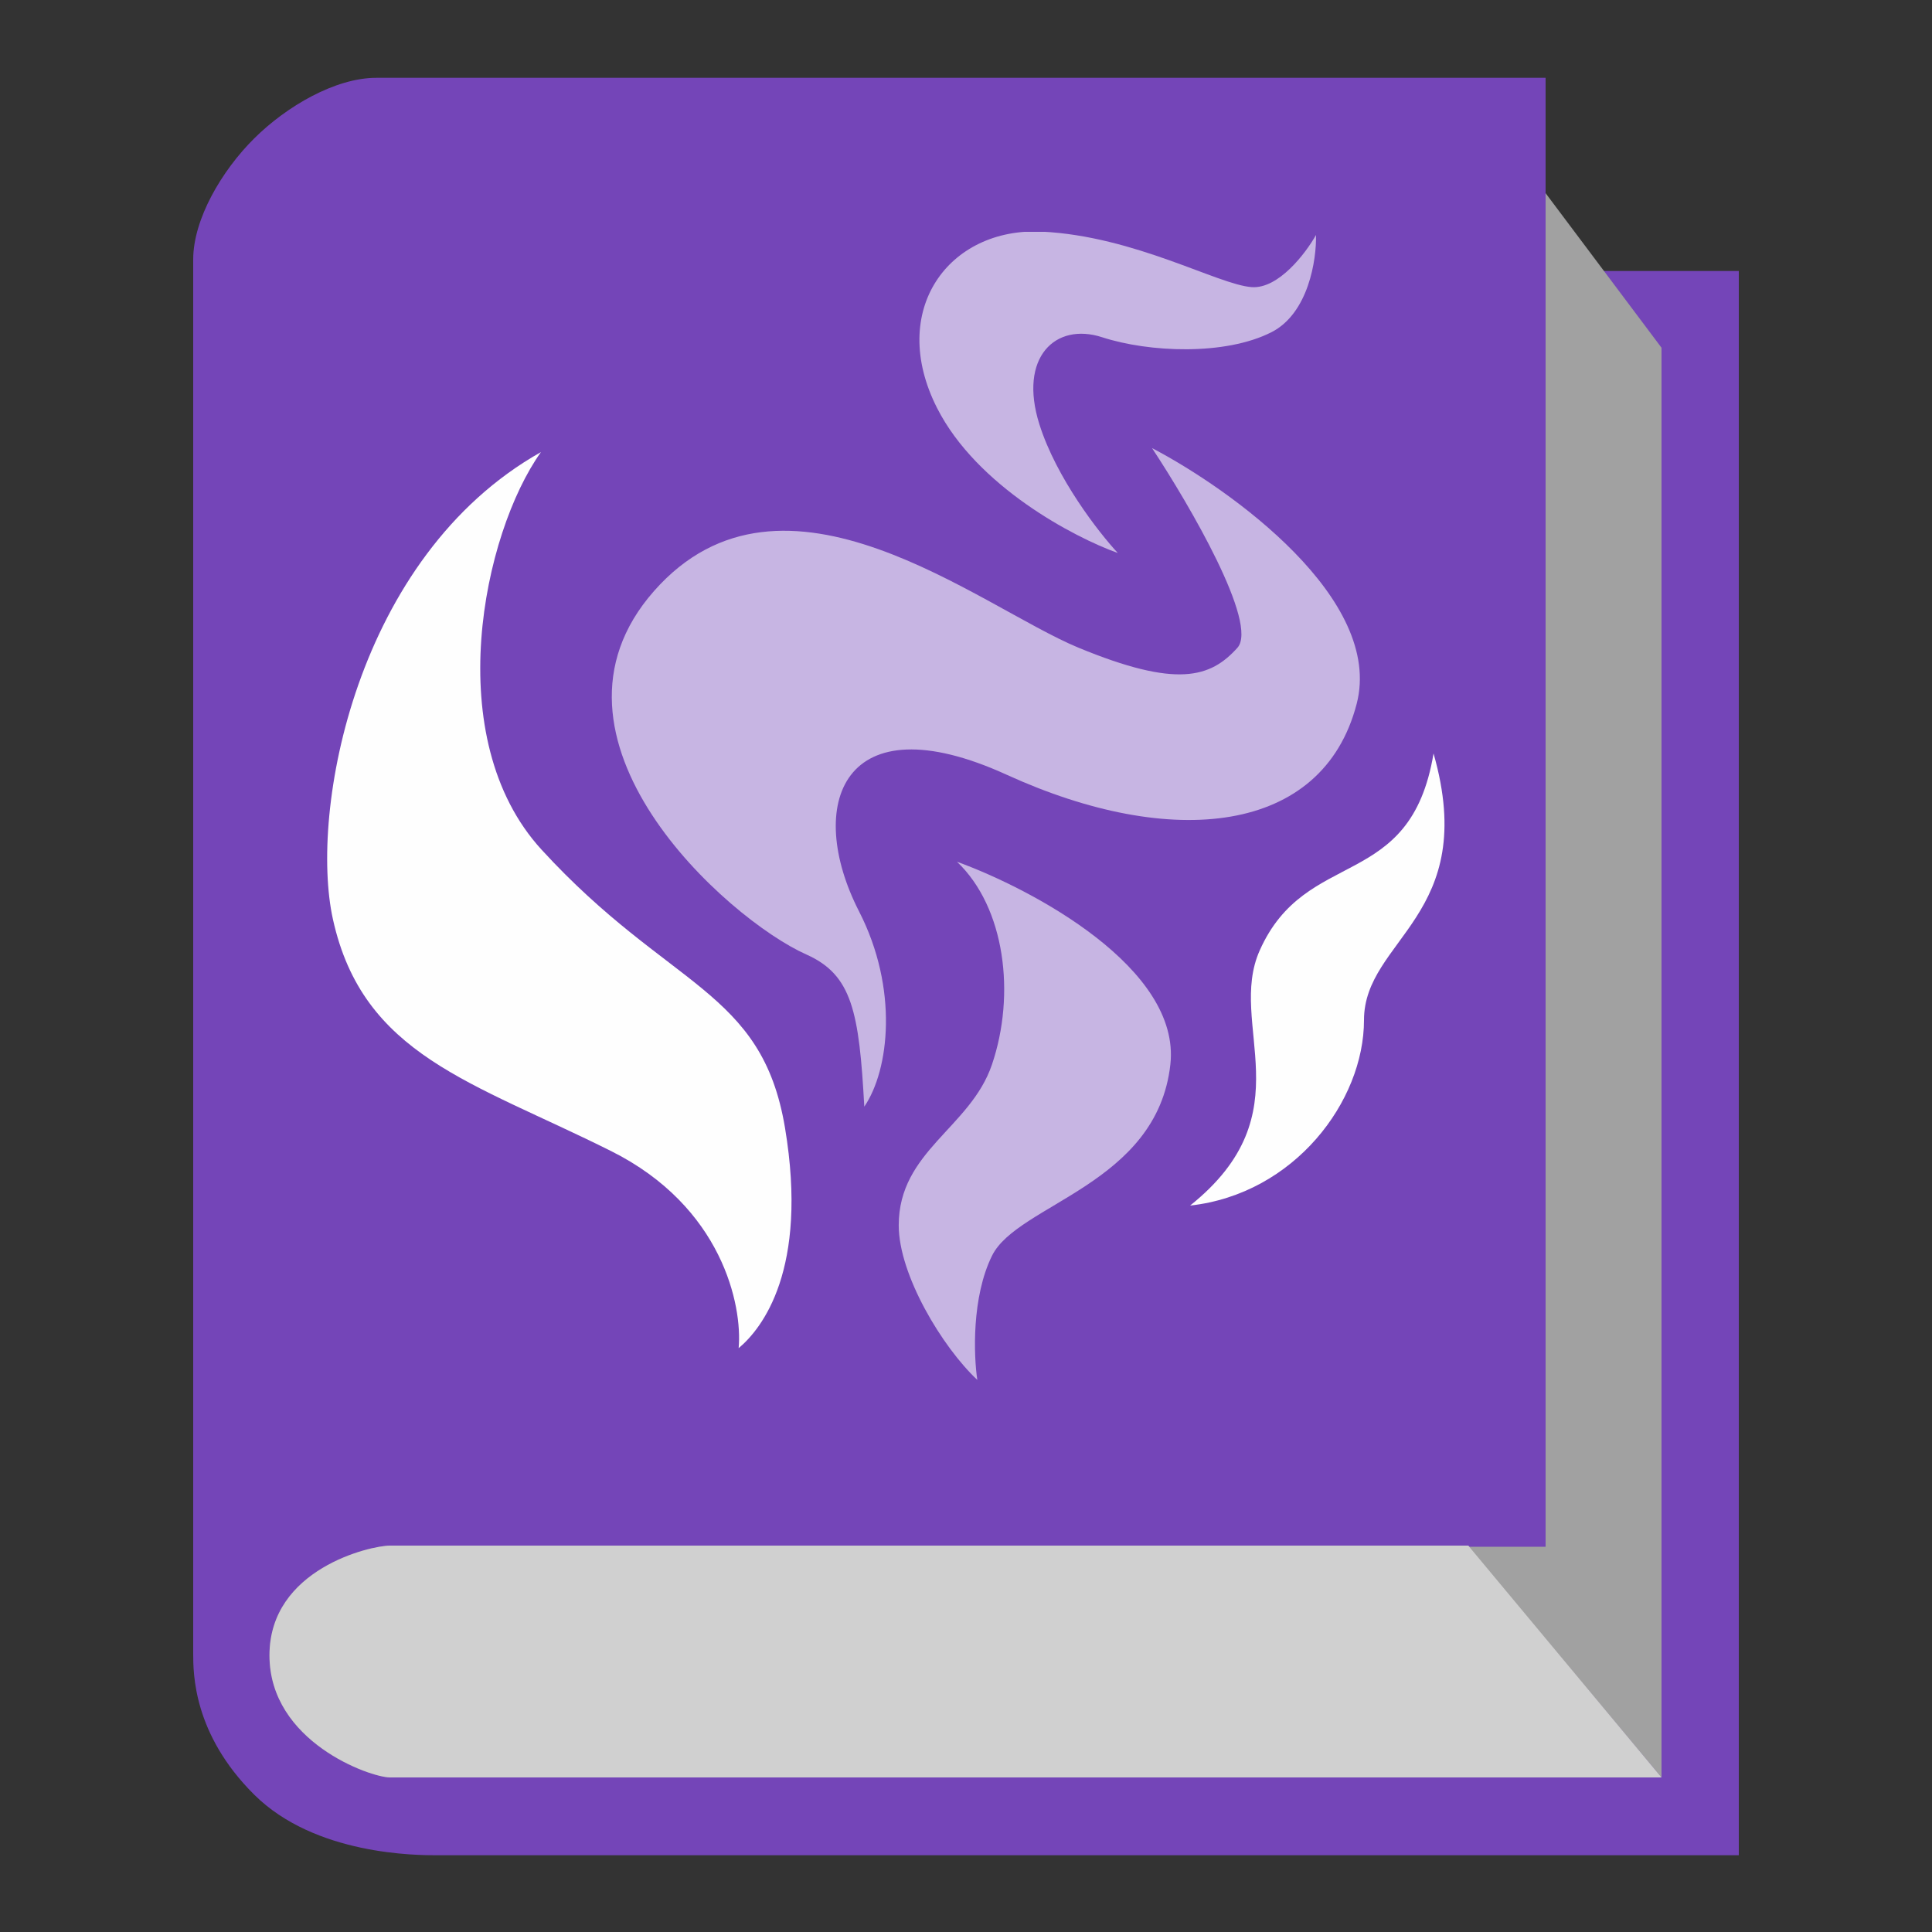 <svg fill="none" viewBox="0 0 50 50" id="smoke_burst" xmlns="http://www.w3.org/2000/svg"><rect x="0" y="0" width="50" height="50" fill="#333333" stroke="none"/><path d="M9.737 2.014H40v3l1 2h4v41H11.316c-.527 0-3.158 0-4.737-1.568C5 44.877 5 43.309 5 42.786V6.718c0-1.045.737-2.3 1.579-3.136.842-.836 2.105-1.568 3.158-1.568Z" fill="#7445B8"/><path d="m43 9-3-4v35.031h-2L43 46V9Z" fill="#898989"/><path d="m43 9-3-4v35.031h-2L43 46V9Z" fill="#fff" fill-opacity=".2"/><path d="M10.093 40H38l5 6H10.093c-.504 0-3.119-.918-3.119-3.16C6.974 40.6 9.59 40 10.093 40Z" fill="#898989"/><path d="M10.093 40H38l5 6H10.093c-.504 0-3.119-.918-3.119-3.16C6.974 40.6 9.59 40 10.093 40Z" fill="#fff" fill-opacity=".6"/><g clip-path="url(#avqa)"><path d="M32.904 8.598c.96-.488 1.17-1.881 1.154-2.517-.264.47-.967 1.398-1.663 1.35-.87-.061-3.02-1.318-5.43-1.436-2.409-.117-4 2.034-2.712 4.568 1.031 2.027 3.547 3.344 4.676 3.749-.495-.532-1.592-1.943-2.03-3.332-.547-1.736.417-2.645 1.624-2.252 1.207.393 3.181.48 4.381-.13Z" fill="#7445B8"/><path d="M32.904 8.598c.96-.488 1.17-1.881 1.154-2.517-.264.47-.967 1.398-1.663 1.35-.87-.061-3.02-1.318-5.43-1.436-2.409-.117-4 2.034-2.712 4.568 1.031 2.027 3.547 3.344 4.676 3.749-.495-.532-1.592-1.943-2.03-3.332-.547-1.736.417-2.645 1.624-2.252 1.207.393 3.181.48 4.381-.13Z" fill="#fff" fill-opacity=".6"/><path d="M35.11 18.218c.705-2.708-3.238-5.543-5.296-6.622.968 1.466 2.767 4.551 2.209 5.17-.698.775-1.566 1.048-4.115-.005-2.55-1.054-7.63-5.268-10.982-1.465-3.353 3.803 1.89 8.494 3.944 9.407 1.184.527 1.364 1.487 1.498 3.937.648-.95.89-3.05-.134-5.05-1.41-2.75-.439-5.483 3.823-3.538 4.262 1.945 8.173 1.55 9.053-1.834Z" fill="#7445B8"/><path d="M35.11 18.218c.705-2.708-3.238-5.543-5.296-6.622.968 1.466 2.767 4.551 2.209 5.17-.698.775-1.566 1.048-4.115-.005-2.55-1.054-7.63-5.268-10.982-1.465-3.353 3.803 1.89 8.494 3.944 9.407 1.184.527 1.364 1.487 1.498 3.937.648-.95.89-3.05-.134-5.05-1.41-2.75-.439-5.483 3.823-3.538 4.262 1.945 8.173 1.55 9.053-1.834Z" fill="#fff" fill-opacity=".6"/><path d="M30.289 27.55c.278-2.49-3.565-4.537-5.522-5.248 1.249 1.188 1.52 3.438.905 5.248-.556 1.64-2.413 2.24-2.413 4.162 0 1.28 1.125 3.148 2.034 4-.094-.623-.149-2.14.38-3.213.66-1.343 4.269-1.836 4.616-4.95Z" fill="#7445B8"/><path d="M30.289 27.55c.278-2.49-3.565-4.537-5.522-5.248 1.249 1.188 1.52 3.438.905 5.248-.556 1.64-2.413 2.24-2.413 4.162 0 1.28 1.125 3.148 2.034 4-.094-.623-.149-2.14.38-3.213.66-1.343 4.269-1.836 4.616-4.95Z" fill="#fff" fill-opacity=".6"/><path d="M14.016 21.99C11.376 19.11 12.5 13.8 14 11.7 9.2 14.4 8 21 8.616 23.79c.779 3.527 3.6 4.2 7.2 6 2.88 1.44 3.4 4 3.3 5.1.6-.5 1.813-2.025 1.2-5.7-.6-3.6-3-3.6-6.3-7.2ZM32.6 24.6c1.2-2.7 3.9-1.5 4.5-5.1 1.2 4.2-1.8 4.8-1.8 6.9 0 2.1-1.8 4.5-4.5 4.8 3-2.4.947-4.681 1.8-6.6Z" fill="#FEFEFE"/></g><defs><clipPath id="avqa"><path fill="#fff" transform="matrix(-1 0 0 1 38 6)" d="M0 0h30v30H0z"/></clipPath></defs></svg>
